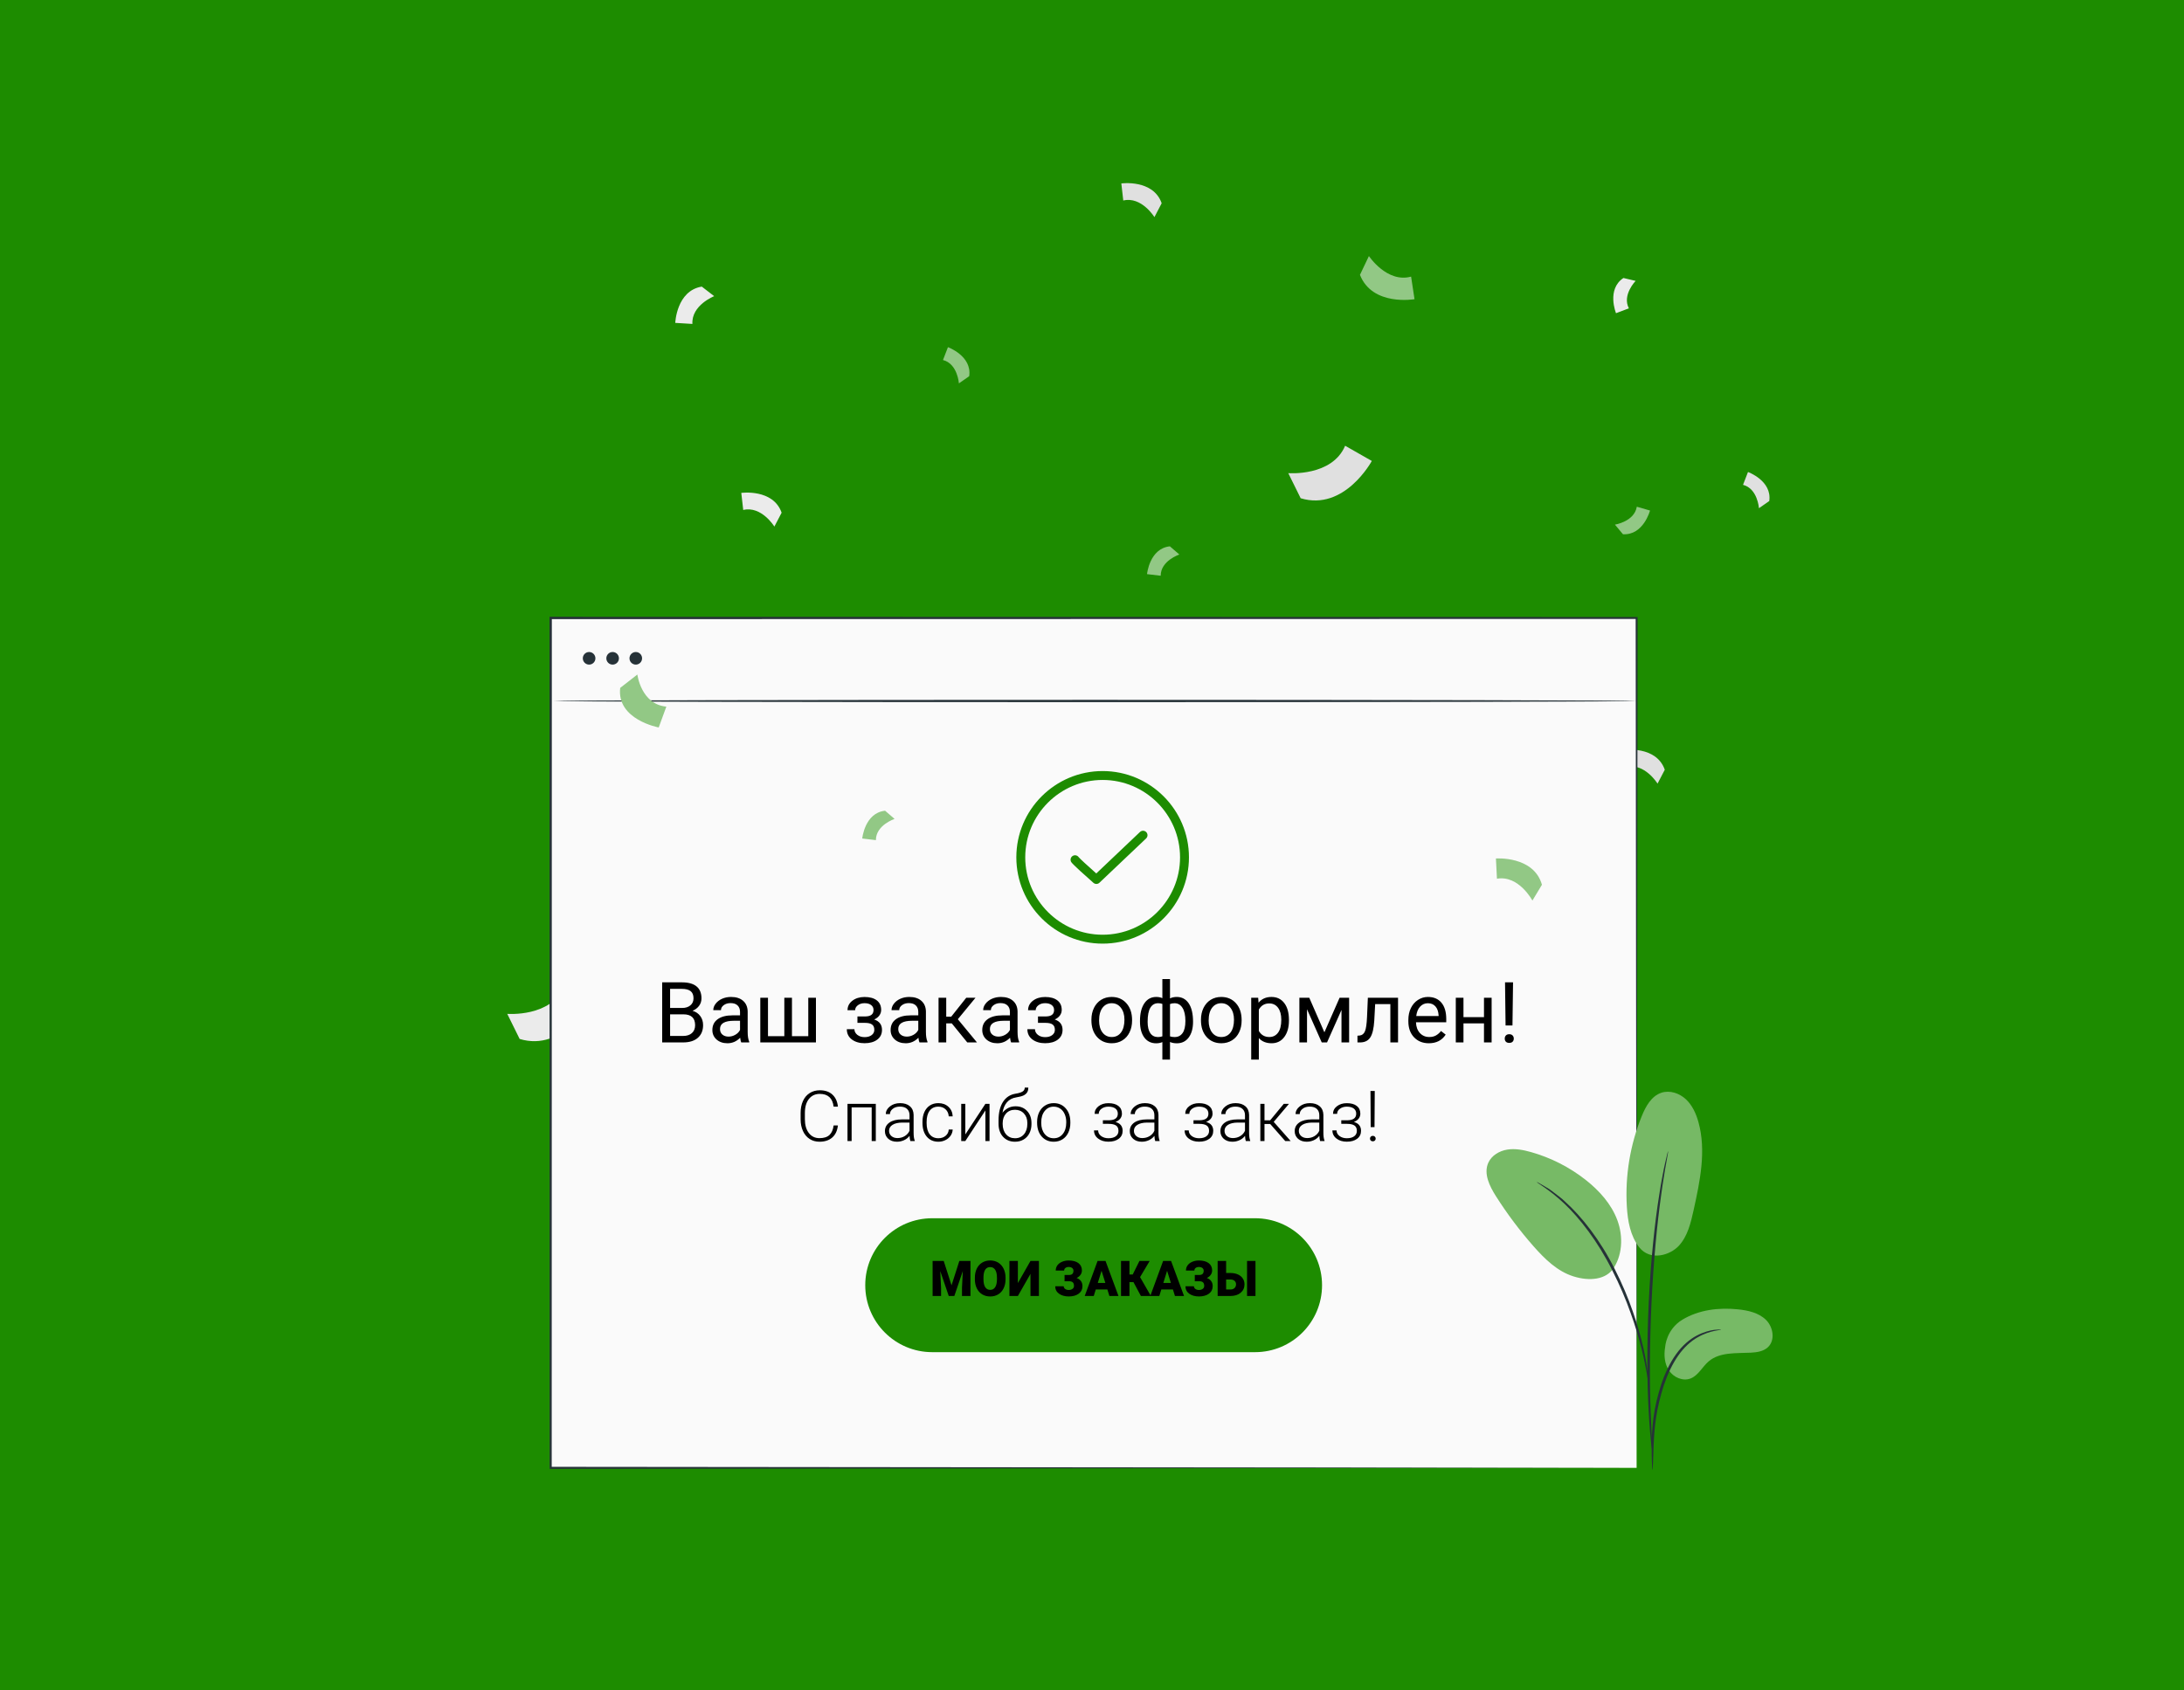 <svg width="310" height="240" viewBox="0 0 310 240" fill="none" xmlns="http://www.w3.org/2000/svg">
<rect width="310" height="240" fill="#1D8C00"/>
<path d="M105.802 118.419C104.636 114.289 99.269 114.69 99.269 114.69L99.416 117.562C102.519 117.027 104.447 120.663 104.447 120.663L105.802 118.419Z" fill="#E0E0E0"/>
<path d="M184.618 70.738C190.844 72.624 194.718 65.444 194.718 65.444L190.93 63.285C189.078 67.684 182.859 67.175 182.859 67.175L184.618 70.738Z" fill="#E0E0E0"/>
<path d="M236.302 109.285C235.097 105.851 230.576 106.474 230.576 106.474L230.852 108.897C233.45 108.28 235.274 111.256 235.274 111.256L236.302 109.285Z" fill="#E0E0E0"/>
<path d="M164.889 28.855C163.684 25.422 159.163 26.044 159.163 26.044L159.439 28.467C162.037 27.851 163.86 30.826 163.86 30.826L164.889 28.855Z" fill="#E0E0E0"/>
<path d="M110.944 72.791C109.74 69.358 105.219 69.98 105.219 69.98L105.495 72.403C108.092 71.786 109.916 74.761 109.916 74.761L110.944 72.791Z" fill="#EBEBEB"/>
<path d="M99.611 40.691C96.02 41.281 95.847 45.841 95.847 45.841L98.281 45.99C98.125 43.325 101.372 42.047 101.372 42.047L99.611 40.691Z" fill="#EBEBEB"/>
<path d="M73.759 147.507C79.985 149.393 83.859 142.211 83.859 142.211L80.071 140.053C78.219 144.452 72 143.943 72 143.943L73.759 147.507Z" fill="#EBEBEB"/>
<path d="M251.13 71.135C251.551 68.252 248.112 67.014 248.112 67.014L247.408 68.836C249.48 69.364 249.669 72.152 249.669 72.152L251.13 71.135Z" fill="#E0E0E0"/>
<path d="M230.431 39.469C228.003 41.08 229.378 44.467 229.378 44.467L231.204 43.775C230.213 41.881 232.163 39.879 232.163 39.879L230.431 39.469Z" fill="#EBEBEB"/>
<path d="M232.304 87.737H78.165V208.401H232.304V87.737Z" fill="#FAFAFA"/>
<path d="M232.304 208.401C232.303 207.268 232.25 160.53 232.168 87.737L232.304 87.872C188.379 87.881 135.313 87.89 78.178 87.901H78.164L78.329 87.737C78.322 131.249 78.317 172.396 78.312 208.401L78.164 208.253C169.669 208.341 231.008 208.4 232.304 208.401C231.008 208.402 169.669 208.461 78.165 208.549H78.017V208.401C78.012 172.396 78.006 131.249 78 87.737V87.572H78.165H78.178C135.313 87.582 188.38 87.592 232.304 87.6H232.441V87.737C232.359 160.53 232.305 207.269 232.304 208.401Z" fill="#263238"/>
<path d="M178.146 191.975H132.323C127.072 191.975 122.815 187.719 122.815 182.468C122.815 177.217 127.072 172.961 132.323 172.961H178.146C183.397 172.961 187.653 177.217 187.653 182.468C187.653 187.719 183.397 191.975 178.146 191.975Z" fill="#1D8C00"/>
<path d="M133.952 179.024L135.062 182.486L136.17 179.024H137.749V184H136.546V182.838L136.662 180.459L135.459 184H134.666L133.459 180.456L133.576 182.838V184H132.376V179.024H133.952ZM142.729 181.614C142.729 182.1 142.639 182.529 142.459 182.903C142.279 183.277 142.023 183.565 141.69 183.768C141.36 183.968 140.982 184.068 140.559 184.068C140.135 184.068 139.759 183.972 139.431 183.778C139.103 183.582 138.846 183.303 138.662 182.94C138.479 182.578 138.384 182.162 138.375 181.693V181.413C138.375 180.925 138.463 180.496 138.641 180.124C138.821 179.75 139.077 179.462 139.41 179.259C139.745 179.057 140.126 178.955 140.552 178.955C140.973 178.955 141.349 179.055 141.68 179.256C142.01 179.456 142.266 179.742 142.449 180.114C142.633 180.483 142.727 180.907 142.729 181.385V181.614ZM141.509 181.406C141.509 180.911 141.426 180.537 141.259 180.281C141.095 180.024 140.859 179.895 140.552 179.895C139.95 179.895 139.632 180.346 139.598 181.249L139.595 181.614C139.595 182.102 139.676 182.477 139.837 182.739C139.999 183.001 140.24 183.132 140.559 183.132C140.862 183.132 141.095 183.003 141.259 182.746C141.423 182.488 141.507 182.118 141.509 181.635V181.406ZM146.267 179.024H147.466V184H146.267V180.862L144.479 184H143.279V179.024H144.479V182.165L146.267 179.024ZM152.368 180.404C152.368 180.247 152.306 180.121 152.183 180.025C152.062 179.929 151.898 179.881 151.691 179.881C151.497 179.881 151.341 179.928 151.223 180.022C151.106 180.113 151.048 180.233 151.048 180.384H149.852C149.852 180.11 149.93 179.865 150.084 179.649C150.242 179.433 150.463 179.264 150.748 179.143C151.032 179.02 151.347 178.959 151.691 178.959C152.283 178.959 152.744 179.083 153.072 179.331C153.402 179.579 153.567 179.927 153.567 180.374C153.567 180.601 153.5 180.81 153.366 180.999C153.234 181.186 153.05 181.334 152.815 181.443C153.084 181.539 153.289 181.685 153.431 181.881C153.574 182.075 153.646 182.316 153.646 182.606C153.646 183.052 153.468 183.408 153.113 183.672C152.757 183.934 152.283 184.065 151.691 184.065C151.142 184.065 150.686 183.936 150.324 183.679C149.961 183.419 149.78 183.066 149.78 182.619H150.983C150.983 182.767 151.049 182.893 151.182 182.995C151.314 183.095 151.484 183.146 151.691 183.146C151.914 183.146 152.095 183.093 152.234 182.988C152.373 182.884 152.443 182.747 152.443 182.578C152.443 182.332 152.384 182.159 152.265 182.059C152.147 181.956 151.973 181.905 151.746 181.905H151.106V181.016H151.787C152.174 181.005 152.368 180.801 152.368 180.404ZM157.18 183.07H155.536L155.249 184H153.967L155.792 179.024H156.92L158.759 184H157.471L157.18 183.07ZM155.823 182.144H156.893L156.356 180.418L155.823 182.144ZM160.885 182.031H160.318V184H159.118V179.024H160.318V180.948H160.779L161.736 179.024H163.189L161.822 181.32L163.36 184H161.941L160.885 182.031ZM166.484 183.07H164.84L164.553 184H163.271L165.096 179.024H166.224L168.063 184H166.774L166.484 183.07ZM165.127 182.144H166.197L165.66 180.418L165.127 182.144ZM170.852 180.404C170.852 180.247 170.791 180.121 170.667 180.025C170.547 179.929 170.383 179.881 170.175 179.881C169.982 179.881 169.826 179.928 169.707 180.022C169.591 180.113 169.533 180.233 169.533 180.384H168.336C168.336 180.11 168.414 179.865 168.569 179.649C168.726 179.433 168.947 179.264 169.232 179.143C169.517 179.02 169.831 178.959 170.175 178.959C170.768 178.959 171.228 179.083 171.556 179.331C171.887 179.579 172.052 179.927 172.052 180.374C172.052 180.601 171.985 180.81 171.85 180.999C171.718 181.186 171.535 181.334 171.3 181.443C171.569 181.539 171.774 181.685 171.915 181.881C172.059 182.075 172.13 182.316 172.13 182.606C172.13 183.052 171.953 183.408 171.597 183.672C171.242 183.934 170.768 184.065 170.175 184.065C169.626 184.065 169.17 183.936 168.808 183.679C168.446 183.419 168.265 183.066 168.265 182.619H169.468C169.468 182.767 169.534 182.893 169.666 182.995C169.798 183.095 169.968 183.146 170.175 183.146C170.399 183.146 170.58 183.093 170.719 182.988C170.858 182.884 170.927 182.747 170.927 182.578C170.927 182.332 170.868 182.159 170.75 182.059C170.631 181.956 170.458 181.905 170.23 181.905H169.591V181.016H170.271C170.658 181.005 170.852 180.801 170.852 180.404ZM174.038 180.736H174.656C175.05 180.736 175.399 180.803 175.702 180.938C176.005 181.072 176.238 181.262 176.399 181.508C176.563 181.752 176.646 182.032 176.646 182.349C176.646 182.839 176.463 183.237 176.099 183.542C175.736 183.847 175.249 184 174.636 184H172.834V179.024H174.038V180.736ZM178.204 184H177.008V179.024H178.204V184ZM174.038 181.659V183.077H174.653C174.897 183.077 175.089 183.009 175.23 182.872C175.374 182.735 175.446 182.559 175.446 182.342C175.446 182.137 175.375 181.972 175.234 181.847C175.093 181.721 174.897 181.659 174.646 181.659H174.038Z" fill="black"/>
<path d="M156.511 133.974C149.755 133.974 144.26 128.478 144.26 121.722C144.26 114.967 149.756 109.471 156.511 109.471C163.266 109.471 168.762 114.967 168.762 121.722C168.762 128.478 163.266 133.974 156.511 133.974ZM156.511 110.735C150.452 110.735 145.524 115.664 145.524 121.722C145.524 127.781 150.453 132.709 156.511 132.709C162.569 132.709 167.498 127.781 167.498 121.722C167.498 115.664 162.569 110.735 156.511 110.735Z" fill="#1D8C00"/>
<path d="M155.623 125.498C155.473 125.498 155.325 125.446 155.205 125.341C154.133 124.398 152.3 122.763 152.065 122.41C151.872 122.12 151.95 121.727 152.24 121.534C152.527 121.341 152.913 121.417 153.11 121.699C153.281 121.913 154.442 122.976 155.607 124.009L161.81 118.121C162.062 117.881 162.463 117.89 162.704 118.144C162.944 118.397 162.934 118.798 162.681 119.038L156.057 125.325C155.936 125.44 155.779 125.498 155.623 125.498Z" fill="#1D8C00"/>
<path d="M232.304 99.525C232.304 99.616 197.883 99.689 155.432 99.689C112.966 99.689 78.552 99.615 78.552 99.525C78.552 99.434 112.966 99.36 155.432 99.36C197.883 99.36 232.304 99.434 232.304 99.525Z" fill="#263238"/>
<path d="M83.62 94.359C84.114 94.359 84.514 93.959 84.514 93.465C84.514 92.971 84.114 92.57 83.62 92.57C83.126 92.57 82.726 92.971 82.726 93.465C82.726 93.959 83.126 94.359 83.62 94.359Z" fill="#263238"/>
<path d="M86.958 94.359C87.452 94.359 87.852 93.959 87.852 93.465C87.852 92.971 87.452 92.57 86.958 92.57C86.464 92.57 86.064 92.971 86.064 93.465C86.064 93.959 86.464 94.359 86.958 94.359Z" fill="#263238"/>
<path d="M91.138 93.465C91.138 93.959 90.738 94.359 90.244 94.359C89.75 94.359 89.35 93.958 89.35 93.465C89.35 92.97 89.75 92.57 90.244 92.57C90.738 92.57 91.138 92.97 91.138 93.465Z" fill="#263238"/>
<path d="M232.669 177.085C234.267 179.087 237.074 178.214 238.314 176.853C239.555 175.492 239.997 173.604 240.395 171.805C241.302 167.695 242.207 163.387 241.084 159.33C240.749 158.117 240.212 156.921 239.291 156.064C238.37 155.206 237.008 154.748 235.814 155.144C234.401 155.615 233.596 157.078 233.035 158.457C231.385 162.512 230.655 166.938 230.916 171.308C231.037 173.349 231.412 175.473 232.669 177.085Z" fill="#77BA66"/>
<g opacity="0.2">
<g opacity="0.2">
<path opacity="0.2" d="M232.669 177.085C234.267 179.087 237.074 178.214 238.314 176.853C239.555 175.492 239.997 173.604 240.395 171.805C241.302 167.695 242.207 163.387 241.084 159.33C240.749 158.117 240.212 156.921 239.291 156.064C238.37 155.206 237.008 154.748 235.814 155.144C234.401 155.615 233.596 157.078 233.035 158.457C231.385 162.512 230.655 166.938 230.916 171.308C231.037 173.349 231.412 175.473 232.669 177.085Z" fill="black"/>
</g>
</g>
<path d="M238.831 187.345C241.151 185.957 243.965 185.618 246.654 185.891C248.099 186.037 249.618 186.371 250.659 187.384C251.699 188.398 252.003 190.276 250.944 191.27C250.313 191.862 249.391 192.003 248.527 192.047C246.441 192.154 244.106 191.933 242.52 193.291C241.615 194.066 241.057 195.296 239.944 195.719C238.854 196.133 237.56 195.556 236.907 194.59C236.255 193.625 236.156 192.372 236.359 191.224C236.359 191.226 236.494 188.743 238.831 187.345Z" fill="#77BA66"/>
<path d="M228.831 180.344C230.305 178.354 230.433 175.579 229.576 173.257C228.719 170.934 226.991 169.021 225.043 167.493C222.76 165.702 220.123 164.362 217.33 163.573C216.231 163.262 215.077 163.036 213.949 163.215C212.821 163.395 211.715 164.047 211.249 165.09C210.56 166.632 211.425 168.396 212.329 169.822C213.923 172.334 215.715 174.721 217.683 176.954C219.265 178.749 221.06 180.506 223.345 181.218C225.63 181.931 227.942 181.685 229.027 180.063" fill="#77BA66"/>
<path d="M234.558 208.684C234.586 208.684 234.609 208.342 234.631 207.724C234.655 207.027 234.685 206.151 234.72 205.11C234.772 204.01 234.85 202.7 235.064 201.264C235.278 199.832 235.655 198.272 236.166 196.681C236.699 195.097 237.379 193.647 238.206 192.468C239.026 191.285 240.012 190.404 240.957 189.872C241.898 189.331 242.756 189.082 243.353 188.957C243.956 188.857 244.294 188.787 244.292 188.761C244.29 188.733 243.949 188.75 243.327 188.807C242.711 188.887 241.814 189.101 240.82 189.63C239.822 190.151 238.774 191.048 237.911 192.257C237.04 193.462 236.334 194.946 235.792 196.558C235.272 198.176 234.903 199.752 234.705 201.214C234.507 202.672 234.458 203.995 234.441 205.103C234.428 206.211 234.453 207.106 234.477 207.724C234.502 208.342 234.531 208.684 234.558 208.684Z" fill="#263238"/>
<path d="M234.611 206.674C234.625 206.673 234.624 206.52 234.609 206.231C234.587 205.899 234.56 205.481 234.526 204.969C234.454 203.873 234.355 202.287 234.29 200.325C234.141 196.402 234.138 190.975 234.416 184.992C234.697 179.006 235.23 173.605 235.781 169.718C235.909 168.745 236.043 167.868 236.173 167.099C236.294 166.329 236.398 165.665 236.504 165.126C236.592 164.62 236.665 164.208 236.722 163.88C236.768 163.595 236.785 163.443 236.772 163.44C236.759 163.437 236.715 163.583 236.644 163.863C236.568 164.187 236.472 164.595 236.354 165.097C236.224 165.631 236.098 166.293 235.956 167.061C235.805 167.829 235.651 168.705 235.507 169.677C234.883 173.563 234.305 178.975 234.022 184.973C233.744 190.969 233.792 196.409 234.013 200.337C234.113 202.302 234.255 203.888 234.374 204.982C234.438 205.493 234.489 205.909 234.531 206.239C234.57 206.525 234.598 206.675 234.611 206.674Z" fill="#263238"/>
<path d="M233.98 196.215C234.007 196.213 233.973 195.744 233.887 194.896C233.786 194.052 233.592 192.834 233.259 191.349C232.911 189.867 232.446 188.112 231.769 186.215C231.118 184.309 230.26 182.262 229.204 180.191C227.128 176.02 224.454 172.672 222.183 170.637C221.646 170.092 221.062 169.712 220.591 169.333C220.347 169.152 220.131 168.971 219.914 168.829C219.696 168.699 219.493 168.577 219.304 168.464C218.572 168.028 218.162 167.799 218.149 167.823C218.091 167.913 219.789 168.773 221.993 170.841C224.189 172.906 226.793 176.234 228.852 180.37C229.9 182.423 230.761 184.45 231.426 186.336C232.118 188.213 232.607 189.949 232.987 191.414C233.353 192.882 233.587 194.085 233.735 194.919C233.867 195.755 233.953 196.218 233.98 196.215Z" fill="#263238"/>
<path d="M218.866 125.614C217.7 121.483 212.333 121.884 212.333 121.884L212.48 124.756C215.583 124.221 217.512 127.857 217.512 127.857L218.866 125.614Z" fill="#92C885"/>
<path d="M166.054 77.565C163.157 77.873 162.811 81.511 162.811 81.511L164.75 81.741C164.747 79.603 167.401 78.729 167.401 78.729L166.054 77.565Z" fill="#92C885"/>
<path d="M193.034 39.022C194.802 43.526 200.779 42.478 200.779 42.478L200.294 39.272C196.872 40.218 194.305 36.353 194.305 36.353L193.034 39.022Z" fill="#92C885"/>
<path d="M125.631 115.103C122.733 115.41 122.387 119.049 122.387 119.049L124.326 119.279C124.323 117.141 126.978 116.267 126.978 116.267L125.631 115.103Z" fill="#92C885"/>
<path d="M137.57 53.413C137.991 50.529 134.553 49.292 134.553 49.292L133.849 51.114C135.921 51.641 136.109 54.429 136.109 54.429L137.57 53.413Z" fill="#92C885"/>
<path d="M88.032 97.666C87.512 102.187 93.5 103.281 93.5 103.281L94.581 100.323C90.988 99.998 90.469 95.766 90.469 95.766L88.032 97.666Z" fill="#92C885"/>
<path d="M230.366 75.85C233.275 76.017 234.206 72.483 234.206 72.483L232.33 71.942C231.987 74.051 229.226 74.484 229.226 74.484L230.366 75.85Z" fill="#92C885"/>
<path d="M93.99 148V139.469H96.779C97.705 139.469 98.4 139.66 98.865 140.043C99.334 140.426 99.568 140.992 99.568 141.742C99.568 142.141 99.455 142.494 99.228 142.803C99.002 143.107 98.693 143.344 98.303 143.512C98.764 143.641 99.127 143.887 99.393 144.25C99.662 144.609 99.797 145.039 99.797 145.539C99.797 146.305 99.549 146.906 99.053 147.344C98.557 147.781 97.856 148 96.949 148H93.99ZM95.115 144.01V147.08H96.973C97.496 147.08 97.908 146.945 98.209 146.676C98.514 146.402 98.666 146.027 98.666 145.551C98.666 144.523 98.107 144.01 96.99 144.01H95.115ZM95.115 143.107H96.814C97.307 143.107 97.699 142.984 97.992 142.738C98.289 142.492 98.438 142.158 98.438 141.736C98.438 141.268 98.301 140.928 98.027 140.717C97.754 140.502 97.338 140.395 96.779 140.395H95.115V143.107ZM105.211 148C105.148 147.875 105.098 147.652 105.059 147.332C104.555 147.855 103.953 148.117 103.254 148.117C102.629 148.117 102.115 147.941 101.713 147.59C101.314 147.234 101.115 146.785 101.115 146.242C101.115 145.582 101.365 145.07 101.865 144.707C102.369 144.34 103.076 144.156 103.986 144.156H105.041V143.658C105.041 143.279 104.928 142.979 104.701 142.756C104.475 142.529 104.141 142.416 103.699 142.416C103.312 142.416 102.988 142.514 102.727 142.709C102.465 142.904 102.334 143.141 102.334 143.418H101.244C101.244 143.102 101.355 142.797 101.578 142.504C101.805 142.207 102.109 141.973 102.492 141.801C102.879 141.629 103.303 141.543 103.764 141.543C104.494 141.543 105.066 141.727 105.48 142.094C105.895 142.457 106.109 142.959 106.125 143.6V146.518C106.125 147.1 106.199 147.562 106.348 147.906V148H105.211ZM103.412 147.174C103.752 147.174 104.074 147.086 104.379 146.91C104.684 146.734 104.904 146.506 105.041 146.225V144.924H104.191C102.863 144.924 102.199 145.312 102.199 146.09C102.199 146.43 102.312 146.695 102.539 146.887C102.766 147.078 103.057 147.174 103.412 147.174ZM109.008 141.66V147.115H111.328V141.66H112.412V147.115H114.727V141.66H115.816V148H107.918V141.66H109.008ZM123.99 143.395C123.99 143.098 123.877 142.863 123.65 142.691C123.424 142.516 123.113 142.428 122.719 142.428C122.336 142.428 122.016 142.527 121.758 142.727C121.504 142.926 121.377 143.16 121.377 143.43H120.299C120.299 142.879 120.529 142.428 120.99 142.076C121.451 141.725 122.027 141.549 122.719 141.549C123.461 141.549 124.039 141.709 124.453 142.029C124.867 142.346 125.074 142.799 125.074 143.389C125.074 143.674 124.988 143.936 124.816 144.174C124.645 144.412 124.4 144.602 124.084 144.742C124.822 144.992 125.191 145.484 125.191 146.219C125.191 146.801 124.967 147.262 124.518 147.602C124.068 147.941 123.469 148.111 122.719 148.111C121.988 148.111 121.385 147.934 120.908 147.578C120.436 147.219 120.199 146.734 120.199 146.125H121.277C121.277 146.434 121.414 146.699 121.688 146.922C121.965 147.141 122.309 147.25 122.719 147.25C123.133 147.25 123.467 147.154 123.721 146.963C123.975 146.771 124.102 146.523 124.102 146.219C124.102 145.863 123.994 145.609 123.779 145.457C123.568 145.301 123.238 145.223 122.789 145.223H121.705V144.309H122.883C123.621 144.289 123.99 143.984 123.99 143.395ZM130.512 148C130.449 147.875 130.398 147.652 130.359 147.332C129.855 147.855 129.254 148.117 128.555 148.117C127.93 148.117 127.416 147.941 127.014 147.59C126.615 147.234 126.416 146.785 126.416 146.242C126.416 145.582 126.666 145.07 127.166 144.707C127.67 144.34 128.377 144.156 129.287 144.156H130.342V143.658C130.342 143.279 130.229 142.979 130.002 142.756C129.775 142.529 129.441 142.416 129 142.416C128.613 142.416 128.289 142.514 128.027 142.709C127.766 142.904 127.635 143.141 127.635 143.418H126.545C126.545 143.102 126.656 142.797 126.879 142.504C127.105 142.207 127.41 141.973 127.793 141.801C128.18 141.629 128.604 141.543 129.064 141.543C129.795 141.543 130.367 141.727 130.781 142.094C131.195 142.457 131.41 142.959 131.426 143.6V146.518C131.426 147.1 131.5 147.562 131.648 147.906V148H130.512ZM128.713 147.174C129.053 147.174 129.375 147.086 129.68 146.91C129.984 146.734 130.205 146.506 130.342 146.225V144.924H129.492C128.164 144.924 127.5 145.312 127.5 146.09C127.5 146.43 127.613 146.695 127.84 146.887C128.066 147.078 128.357 147.174 128.713 147.174ZM135.1 145.299H134.309V148H133.219V141.66H134.309V144.344H135.018L137.15 141.66H138.463L135.955 144.707L138.674 148H137.297L135.1 145.299ZM143.52 148C143.457 147.875 143.406 147.652 143.367 147.332C142.863 147.855 142.262 148.117 141.562 148.117C140.938 148.117 140.424 147.941 140.021 147.59C139.623 147.234 139.424 146.785 139.424 146.242C139.424 145.582 139.674 145.07 140.174 144.707C140.678 144.34 141.385 144.156 142.295 144.156H143.35V143.658C143.35 143.279 143.236 142.979 143.01 142.756C142.783 142.529 142.449 142.416 142.008 142.416C141.621 142.416 141.297 142.514 141.035 142.709C140.773 142.904 140.643 143.141 140.643 143.418H139.553C139.553 143.102 139.664 142.797 139.887 142.504C140.113 142.207 140.418 141.973 140.801 141.801C141.188 141.629 141.611 141.543 142.072 141.543C142.803 141.543 143.375 141.727 143.789 142.094C144.203 142.457 144.418 142.959 144.434 143.6V146.518C144.434 147.1 144.508 147.562 144.656 147.906V148H143.52ZM141.721 147.174C142.061 147.174 142.383 147.086 142.688 146.91C142.992 146.734 143.213 146.506 143.35 146.225V144.924H142.5C141.172 144.924 140.508 145.312 140.508 146.09C140.508 146.43 140.621 146.695 140.848 146.887C141.074 147.078 141.365 147.174 141.721 147.174ZM149.619 143.395C149.619 143.098 149.506 142.863 149.279 142.691C149.053 142.516 148.742 142.428 148.348 142.428C147.965 142.428 147.645 142.527 147.387 142.727C147.133 142.926 147.006 143.16 147.006 143.43H145.928C145.928 142.879 146.158 142.428 146.619 142.076C147.08 141.725 147.656 141.549 148.348 141.549C149.09 141.549 149.668 141.709 150.082 142.029C150.496 142.346 150.703 142.799 150.703 143.389C150.703 143.674 150.617 143.936 150.445 144.174C150.273 144.412 150.029 144.602 149.713 144.742C150.451 144.992 150.82 145.484 150.82 146.219C150.82 146.801 150.596 147.262 150.146 147.602C149.697 147.941 149.098 148.111 148.348 148.111C147.617 148.111 147.014 147.934 146.537 147.578C146.064 147.219 145.828 146.734 145.828 146.125H146.906C146.906 146.434 147.043 146.699 147.316 146.922C147.594 147.141 147.938 147.25 148.348 147.25C148.762 147.25 149.096 147.154 149.35 146.963C149.604 146.771 149.73 146.523 149.73 146.219C149.73 145.863 149.623 145.609 149.408 145.457C149.197 145.301 148.867 145.223 148.418 145.223H147.334V144.309H148.512C149.25 144.289 149.619 143.984 149.619 143.395ZM154.916 144.771C154.916 144.15 155.037 143.592 155.279 143.096C155.525 142.6 155.865 142.217 156.299 141.947C156.736 141.678 157.234 141.543 157.793 141.543C158.656 141.543 159.354 141.842 159.885 142.439C160.42 143.037 160.688 143.832 160.688 144.824V144.9C160.688 145.518 160.568 146.072 160.33 146.564C160.096 147.053 159.758 147.434 159.316 147.707C158.879 147.98 158.375 148.117 157.805 148.117C156.945 148.117 156.248 147.818 155.713 147.221C155.182 146.623 154.916 145.832 154.916 144.848V144.771ZM156.006 144.9C156.006 145.604 156.168 146.168 156.492 146.594C156.82 147.02 157.258 147.232 157.805 147.232C158.355 147.232 158.793 147.018 159.117 146.588C159.441 146.154 159.604 145.549 159.604 144.771C159.604 144.076 159.438 143.514 159.105 143.084C158.777 142.65 158.34 142.434 157.793 142.434C157.258 142.434 156.826 142.646 156.498 143.072C156.17 143.498 156.006 144.107 156.006 144.9ZM161.812 144.947C161.812 143.889 162.018 143.057 162.428 142.451C162.838 141.846 163.4 141.543 164.115 141.543C164.447 141.543 164.738 141.6 164.988 141.713V139H166.072V141.748C166.346 141.611 166.666 141.543 167.033 141.543C167.752 141.543 168.316 141.846 168.727 142.451C169.137 143.057 169.342 143.93 169.342 145.07C169.342 146.004 169.137 146.746 168.727 147.297C168.32 147.848 167.76 148.123 167.045 148.123C166.666 148.123 166.342 148.061 166.072 147.936V150.438H164.988V147.953C164.73 148.066 164.436 148.123 164.104 148.123C163.393 148.123 162.832 147.848 162.422 147.297C162.016 146.746 161.812 145.992 161.812 145.035V144.947ZM168.258 144.947C168.258 144.15 168.121 143.533 167.848 143.096C167.574 142.654 167.197 142.434 166.717 142.434C166.471 142.434 166.256 142.473 166.072 142.551V147.139C166.248 147.205 166.467 147.238 166.729 147.238C167.213 147.238 167.588 147.051 167.854 146.676C168.123 146.301 168.258 145.725 168.258 144.947ZM162.896 145.07C162.896 145.781 163.023 146.32 163.277 146.688C163.531 147.055 163.896 147.238 164.373 147.238C164.6 147.238 164.805 147.203 164.988 147.133V142.533C164.824 142.467 164.623 142.434 164.385 142.434C163.908 142.434 163.541 142.646 163.283 143.072C163.025 143.498 162.896 144.164 162.896 145.07ZM170.467 144.771C170.467 144.15 170.588 143.592 170.83 143.096C171.076 142.6 171.416 142.217 171.85 141.947C172.287 141.678 172.785 141.543 173.344 141.543C174.207 141.543 174.904 141.842 175.436 142.439C175.971 143.037 176.238 143.832 176.238 144.824V144.9C176.238 145.518 176.119 146.072 175.881 146.564C175.646 147.053 175.309 147.434 174.867 147.707C174.43 147.98 173.926 148.117 173.355 148.117C172.496 148.117 171.799 147.818 171.264 147.221C170.732 146.623 170.467 145.832 170.467 144.848V144.771ZM171.557 144.9C171.557 145.604 171.719 146.168 172.043 146.594C172.371 147.02 172.809 147.232 173.355 147.232C173.906 147.232 174.344 147.018 174.668 146.588C174.992 146.154 175.154 145.549 175.154 144.771C175.154 144.076 174.988 143.514 174.656 143.084C174.328 142.65 173.891 142.434 173.344 142.434C172.809 142.434 172.377 142.646 172.049 143.072C171.721 143.498 171.557 144.107 171.557 144.9ZM182.953 144.9C182.953 145.865 182.732 146.643 182.291 147.232C181.85 147.822 181.252 148.117 180.498 148.117C179.729 148.117 179.123 147.873 178.682 147.385V150.438H177.598V141.66H178.588L178.641 142.363C179.082 141.816 179.695 141.543 180.48 141.543C181.242 141.543 181.844 141.83 182.285 142.404C182.73 142.979 182.953 143.777 182.953 144.801V144.9ZM181.869 144.777C181.869 144.062 181.717 143.498 181.412 143.084C181.107 142.67 180.689 142.463 180.158 142.463C179.502 142.463 179.01 142.754 178.682 143.336V146.365C179.006 146.943 179.502 147.232 180.17 147.232C180.689 147.232 181.102 147.027 181.406 146.617C181.715 146.203 181.869 145.59 181.869 144.777ZM187.986 146.564L190.143 141.66H191.496V148H190.412V143.389L188.361 148H187.611L185.52 143.289V148H184.436V141.66H185.842L187.986 146.564ZM198.439 141.66V148H197.35V142.557H195.193L195.064 144.93C194.994 146.02 194.811 146.799 194.514 147.268C194.221 147.736 193.754 147.98 193.113 148H192.68V147.045L192.99 147.021C193.342 146.982 193.594 146.779 193.746 146.412C193.898 146.045 193.996 145.365 194.039 144.373L194.156 141.66H198.439ZM202.811 148.117C201.951 148.117 201.252 147.836 200.713 147.273C200.174 146.707 199.904 145.951 199.904 145.006V144.807C199.904 144.178 200.023 143.617 200.262 143.125C200.504 142.629 200.84 142.242 201.27 141.965C201.703 141.684 202.172 141.543 202.676 141.543C203.5 141.543 204.141 141.814 204.598 142.357C205.055 142.9 205.283 143.678 205.283 144.689V145.141H200.988C201.004 145.766 201.186 146.271 201.533 146.658C201.885 147.041 202.33 147.232 202.869 147.232C203.252 147.232 203.576 147.154 203.842 146.998C204.107 146.842 204.34 146.635 204.539 146.377L205.201 146.893C204.67 147.709 203.873 148.117 202.811 148.117ZM202.676 142.434C202.238 142.434 201.871 142.594 201.574 142.914C201.277 143.23 201.094 143.676 201.023 144.25H204.199V144.168C204.168 143.617 204.02 143.191 203.754 142.891C203.488 142.586 203.129 142.434 202.676 142.434ZM211.723 148H210.639V145.293H207.727V148H206.637V141.66H207.727V144.408H210.639V141.66H211.723V148ZM214.682 145.592H213.703L213.627 139.469H214.764L214.682 145.592ZM213.586 147.455C213.586 147.279 213.639 147.133 213.744 147.016C213.854 146.895 214.014 146.834 214.225 146.834C214.436 146.834 214.596 146.895 214.705 147.016C214.814 147.133 214.869 147.279 214.869 147.455C214.869 147.631 214.814 147.777 214.705 147.895C214.596 148.008 214.436 148.064 214.225 148.064C214.014 148.064 213.854 148.008 213.744 147.895C213.639 147.777 213.586 147.631 213.586 147.455Z" fill="black"/>
<path d="M118.933 159.783C118.851 160.532 118.583 161.105 118.127 161.502C117.674 161.899 117.071 162.098 116.315 162.098C115.788 162.098 115.321 161.966 114.914 161.702C114.51 161.438 114.198 161.066 113.977 160.584C113.755 160.099 113.643 159.546 113.64 158.924V158.001C113.64 157.369 113.75 156.81 113.972 156.321C114.193 155.833 114.51 155.457 114.924 155.193C115.34 154.926 115.819 154.793 116.359 154.793C117.121 154.793 117.722 155 118.161 155.413C118.604 155.823 118.861 156.391 118.933 157.117H118.327C118.177 155.91 117.521 155.306 116.359 155.306C115.715 155.306 115.201 155.547 114.816 156.028C114.436 156.51 114.245 157.176 114.245 158.025V158.895C114.245 159.715 114.431 160.369 114.802 160.857C115.176 161.346 115.681 161.59 116.315 161.59C116.944 161.59 117.417 161.44 117.736 161.141C118.055 160.838 118.252 160.385 118.327 159.783H118.933ZM124.313 162H123.728V157.22H120.881V162H120.295V156.717H124.313V162ZM129.216 162C129.157 161.834 129.12 161.588 129.104 161.263C128.898 161.53 128.636 161.736 128.317 161.883C128.002 162.026 127.666 162.098 127.312 162.098C126.804 162.098 126.392 161.956 126.076 161.673C125.764 161.39 125.607 161.032 125.607 160.599C125.607 160.084 125.821 159.677 126.247 159.378C126.677 159.078 127.274 158.929 128.039 158.929H129.099V158.328C129.099 157.951 128.981 157.654 128.747 157.439C128.516 157.221 128.177 157.112 127.731 157.112C127.325 157.112 126.988 157.216 126.721 157.425C126.454 157.633 126.32 157.884 126.32 158.177L125.734 158.172C125.734 157.752 125.93 157.389 126.32 157.083C126.711 156.774 127.191 156.619 127.761 156.619C128.35 156.619 128.814 156.767 129.152 157.063C129.494 157.356 129.67 157.767 129.68 158.294V160.794C129.68 161.305 129.733 161.688 129.841 161.941V162H129.216ZM127.38 161.58C127.771 161.58 128.119 161.486 128.425 161.297C128.734 161.108 128.959 160.856 129.099 160.54V159.378H128.054C127.471 159.384 127.015 159.492 126.687 159.7C126.358 159.905 126.193 160.188 126.193 160.55C126.193 160.846 126.302 161.092 126.521 161.287C126.742 161.482 127.028 161.58 127.38 161.58ZM133.195 161.604C133.602 161.604 133.942 161.491 134.216 161.263C134.493 161.032 134.642 160.734 134.665 160.369H135.227C135.21 160.691 135.109 160.986 134.924 161.253C134.738 161.517 134.491 161.723 134.182 161.873C133.876 162.023 133.547 162.098 133.195 162.098C132.502 162.098 131.952 161.857 131.545 161.375C131.141 160.893 130.939 160.245 130.939 159.432V159.256C130.939 158.735 131.031 158.274 131.213 157.874C131.395 157.474 131.656 157.164 131.994 156.946C132.336 156.728 132.735 156.619 133.19 156.619C133.77 156.619 134.247 156.792 134.621 157.137C134.999 157.482 135.201 157.936 135.227 158.499H134.665C134.639 158.086 134.489 157.752 134.216 157.498C133.946 157.244 133.604 157.117 133.19 157.117C132.663 157.117 132.253 157.308 131.96 157.688C131.67 158.069 131.525 158.603 131.525 159.29V159.461C131.525 160.135 131.67 160.66 131.96 161.038C132.253 161.416 132.665 161.604 133.195 161.604ZM139.87 156.717H140.456V162H139.87V157.659L137.019 162H136.438V156.717H137.019V161.062L139.87 156.717ZM144.152 157.068C144.823 157.068 145.367 157.288 145.783 157.728C146.2 158.164 146.408 158.743 146.408 159.466V159.593C146.408 160.071 146.312 160.503 146.12 160.887C145.931 161.268 145.658 161.565 145.3 161.78C144.945 161.992 144.536 162.098 144.074 162.098C143.378 162.098 142.813 161.867 142.38 161.404C141.95 160.939 141.735 160.319 141.735 159.544V159.075C141.735 157.981 141.944 157.107 142.36 156.453C142.777 155.799 143.369 155.408 144.138 155.281C144.623 155.203 144.963 155.097 145.158 154.964C145.357 154.83 145.456 154.648 145.456 154.417H145.959C145.959 154.69 145.902 154.917 145.788 155.096C145.674 155.275 145.503 155.42 145.275 155.53C145.048 155.638 144.699 155.729 144.23 155.804C143.693 155.888 143.26 156.118 142.932 156.492C142.606 156.863 142.395 157.361 142.297 157.986C142.505 157.713 142.766 157.492 143.078 157.322C143.394 157.153 143.752 157.068 144.152 157.068ZM142.321 159.471V159.593C142.321 160.188 142.482 160.674 142.805 161.048C143.127 161.419 143.55 161.604 144.074 161.604C144.602 161.604 145.025 161.417 145.344 161.043C145.663 160.665 145.822 160.171 145.822 159.559V159.432C145.822 158.882 145.66 158.432 145.334 158.084C145.012 157.736 144.589 157.562 144.064 157.562C143.54 157.562 143.119 157.739 142.8 158.094C142.481 158.445 142.321 158.904 142.321 159.471ZM147.209 159.28C147.209 158.772 147.307 158.315 147.502 157.908C147.701 157.501 147.979 157.186 148.337 156.961C148.698 156.733 149.107 156.619 149.562 156.619C150.266 156.619 150.835 156.867 151.271 157.361C151.708 157.853 151.926 158.506 151.926 159.319V159.441C151.926 159.952 151.826 160.413 151.628 160.823C151.433 161.23 151.156 161.544 150.798 161.766C150.44 161.987 150.031 162.098 149.572 162.098C148.872 162.098 148.303 161.852 147.863 161.36C147.427 160.866 147.209 160.211 147.209 159.397V159.28ZM147.795 159.441C147.795 160.073 147.958 160.592 148.283 160.999C148.612 161.403 149.042 161.604 149.572 161.604C150.1 161.604 150.526 161.403 150.852 160.999C151.18 160.592 151.345 160.057 151.345 159.393V159.28C151.345 158.877 151.27 158.507 151.12 158.172C150.97 157.837 150.76 157.578 150.49 157.396C150.22 157.21 149.911 157.117 149.562 157.117C149.042 157.117 148.617 157.322 148.288 157.732C147.959 158.139 147.795 158.673 147.795 159.334V159.441ZM158.664 158.113C158.664 157.794 158.545 157.549 158.308 157.376C158.07 157.203 157.743 157.117 157.326 157.117C156.949 157.117 156.625 157.215 156.354 157.41C156.088 157.602 155.954 157.846 155.954 158.143H155.373C155.373 157.703 155.56 157.34 155.935 157.054C156.312 156.767 156.776 156.624 157.326 156.624C157.932 156.624 158.404 156.754 158.742 157.015C159.081 157.275 159.25 157.645 159.25 158.123C159.25 158.377 159.172 158.606 159.016 158.812C158.859 159.017 158.632 159.176 158.332 159.29C159.009 159.476 159.348 159.896 159.348 160.55C159.348 161.025 159.164 161.401 158.796 161.678C158.428 161.954 157.94 162.093 157.331 162.093C156.742 162.093 156.254 161.945 155.866 161.648C155.479 161.352 155.285 160.965 155.285 160.486H155.871C155.871 160.805 156.011 161.072 156.291 161.287C156.574 161.499 156.921 161.604 157.331 161.604C157.777 161.604 158.125 161.512 158.376 161.326C158.63 161.137 158.757 160.882 158.757 160.56C158.757 160.205 158.641 159.949 158.41 159.793C158.179 159.637 157.826 159.559 157.351 159.559H156.545V159.051H157.448C158.259 159.031 158.664 158.719 158.664 158.113ZM163.972 162C163.913 161.834 163.876 161.588 163.859 161.263C163.654 161.53 163.392 161.736 163.073 161.883C162.757 162.026 162.422 162.098 162.067 162.098C161.56 162.098 161.148 161.956 160.832 161.673C160.52 161.39 160.363 161.032 160.363 160.599C160.363 160.084 160.576 159.677 161.003 159.378C161.433 159.078 162.03 158.929 162.795 158.929H163.854V158.328C163.854 157.951 163.737 157.654 163.503 157.439C163.272 157.221 162.933 157.112 162.487 157.112C162.08 157.112 161.743 157.216 161.477 157.425C161.21 157.633 161.076 157.884 161.076 158.177L160.49 158.172C160.49 157.752 160.686 157.389 161.076 157.083C161.467 156.774 161.947 156.619 162.517 156.619C163.106 156.619 163.57 156.767 163.908 157.063C164.25 157.356 164.426 157.767 164.436 158.294V160.794C164.436 161.305 164.489 161.688 164.597 161.941V162H163.972ZM162.136 161.58C162.526 161.58 162.875 161.486 163.181 161.297C163.49 161.108 163.715 160.856 163.854 160.54V159.378H162.81C162.227 159.384 161.771 159.492 161.442 159.7C161.114 159.905 160.949 160.188 160.949 160.55C160.949 160.846 161.058 161.092 161.276 161.287C161.498 161.482 161.784 161.58 162.136 161.58ZM171.525 158.113C171.525 157.794 171.407 157.549 171.169 157.376C170.931 157.203 170.604 157.117 170.188 157.117C169.81 157.117 169.486 157.215 169.216 157.41C168.949 157.602 168.815 157.846 168.815 158.143H168.234C168.234 157.703 168.422 157.34 168.796 157.054C169.174 156.767 169.637 156.624 170.188 156.624C170.793 156.624 171.265 156.754 171.604 157.015C171.942 157.275 172.111 157.645 172.111 158.123C172.111 158.377 172.033 158.606 171.877 158.812C171.721 159.017 171.493 159.176 171.193 159.29C171.87 159.476 172.209 159.896 172.209 160.55C172.209 161.025 172.025 161.401 171.657 161.678C171.289 161.954 170.801 162.093 170.192 162.093C169.603 162.093 169.115 161.945 168.728 161.648C168.34 161.352 168.146 160.965 168.146 160.486H168.732C168.732 160.805 168.872 161.072 169.152 161.287C169.436 161.499 169.782 161.604 170.192 161.604C170.638 161.604 170.987 161.512 171.237 161.326C171.491 161.137 171.618 160.882 171.618 160.56C171.618 160.205 171.503 159.949 171.271 159.793C171.04 159.637 170.687 159.559 170.212 159.559H169.406V159.051H170.31C171.12 159.031 171.525 158.719 171.525 158.113ZM176.833 162C176.774 161.834 176.737 161.588 176.721 161.263C176.516 161.53 176.254 161.736 175.935 161.883C175.619 162.026 175.284 162.098 174.929 162.098C174.421 162.098 174.009 161.956 173.693 161.673C173.381 161.39 173.225 161.032 173.225 160.599C173.225 160.084 173.438 159.677 173.864 159.378C174.294 159.078 174.891 158.929 175.656 158.929H176.716V158.328C176.716 157.951 176.599 157.654 176.364 157.439C176.133 157.221 175.795 157.112 175.349 157.112C174.942 157.112 174.605 157.216 174.338 157.425C174.071 157.633 173.938 157.884 173.938 158.177L173.352 158.172C173.352 157.752 173.547 157.389 173.938 157.083C174.328 156.774 174.808 156.619 175.378 156.619C175.967 156.619 176.431 156.767 176.77 157.063C177.111 157.356 177.287 157.767 177.297 158.294V160.794C177.297 161.305 177.351 161.688 177.458 161.941V162H176.833ZM174.997 161.58C175.388 161.58 175.736 161.486 176.042 161.297C176.351 161.108 176.576 160.856 176.716 160.54V159.378H175.671C175.088 159.384 174.632 159.492 174.304 159.7C173.975 159.905 173.811 160.188 173.811 160.55C173.811 160.846 173.92 161.092 174.138 161.287C174.359 161.482 174.646 161.58 174.997 161.58ZM180.295 159.578H179.484V162H178.894V156.717H179.484V159.061H180.285L182.224 156.717H182.961L180.793 159.28L183.2 162H182.429L180.295 159.578ZM187.38 162C187.321 161.834 187.284 161.588 187.268 161.263C187.062 161.53 186.8 161.736 186.481 161.883C186.166 162.026 185.83 162.098 185.476 162.098C184.968 162.098 184.556 161.956 184.24 161.673C183.928 161.39 183.771 161.032 183.771 160.599C183.771 160.084 183.985 159.677 184.411 159.378C184.841 159.078 185.438 158.929 186.203 158.929H187.263V158.328C187.263 157.951 187.146 157.654 186.911 157.439C186.68 157.221 186.341 157.112 185.896 157.112C185.489 157.112 185.152 157.216 184.885 157.425C184.618 157.633 184.484 157.884 184.484 158.177L183.898 158.172C183.898 157.752 184.094 157.389 184.484 157.083C184.875 156.774 185.355 156.619 185.925 156.619C186.514 156.619 186.978 156.767 187.316 157.063C187.658 157.356 187.834 157.767 187.844 158.294V160.794C187.844 161.305 187.897 161.688 188.005 161.941V162H187.38ZM185.544 161.58C185.935 161.58 186.283 161.486 186.589 161.297C186.898 161.108 187.123 160.856 187.263 160.54V159.378H186.218C185.635 159.384 185.179 159.492 184.851 159.7C184.522 159.905 184.357 160.188 184.357 160.55C184.357 160.846 184.466 161.092 184.685 161.287C184.906 161.482 185.192 161.58 185.544 161.58ZM192.502 158.113C192.502 157.794 192.383 157.549 192.146 157.376C191.908 157.203 191.581 157.117 191.164 157.117C190.786 157.117 190.463 157.215 190.192 157.41C189.925 157.602 189.792 157.846 189.792 158.143H189.211C189.211 157.703 189.398 157.34 189.772 157.054C190.15 156.767 190.614 156.624 191.164 156.624C191.77 156.624 192.242 156.754 192.58 157.015C192.919 157.275 193.088 157.645 193.088 158.123C193.088 158.377 193.01 158.606 192.854 158.812C192.697 159.017 192.469 159.176 192.17 159.29C192.847 159.476 193.186 159.896 193.186 160.55C193.186 161.025 193.002 161.401 192.634 161.678C192.266 161.954 191.778 162.093 191.169 162.093C190.58 162.093 190.091 161.945 189.704 161.648C189.317 161.352 189.123 160.965 189.123 160.486H189.709C189.709 160.805 189.849 161.072 190.129 161.287C190.412 161.499 190.759 161.604 191.169 161.604C191.615 161.604 191.963 161.512 192.214 161.326C192.468 161.137 192.595 160.882 192.595 160.56C192.595 160.205 192.479 159.949 192.248 159.793C192.017 159.637 191.664 159.559 191.188 159.559H190.383V159.051H191.286C192.097 159.031 192.502 158.719 192.502 158.113ZM195.1 160.022H194.558L194.528 154.891H195.134L195.1 160.022ZM194.46 161.658C194.46 161.548 194.496 161.455 194.567 161.38C194.639 161.302 194.737 161.263 194.86 161.263C194.984 161.263 195.082 161.302 195.153 161.38C195.228 161.455 195.266 161.548 195.266 161.658C195.266 161.766 195.228 161.857 195.153 161.932C195.082 162.003 194.984 162.039 194.86 162.039C194.737 162.039 194.639 162.003 194.567 161.932C194.496 161.857 194.46 161.766 194.46 161.658Z" fill="black"/>
</svg>
